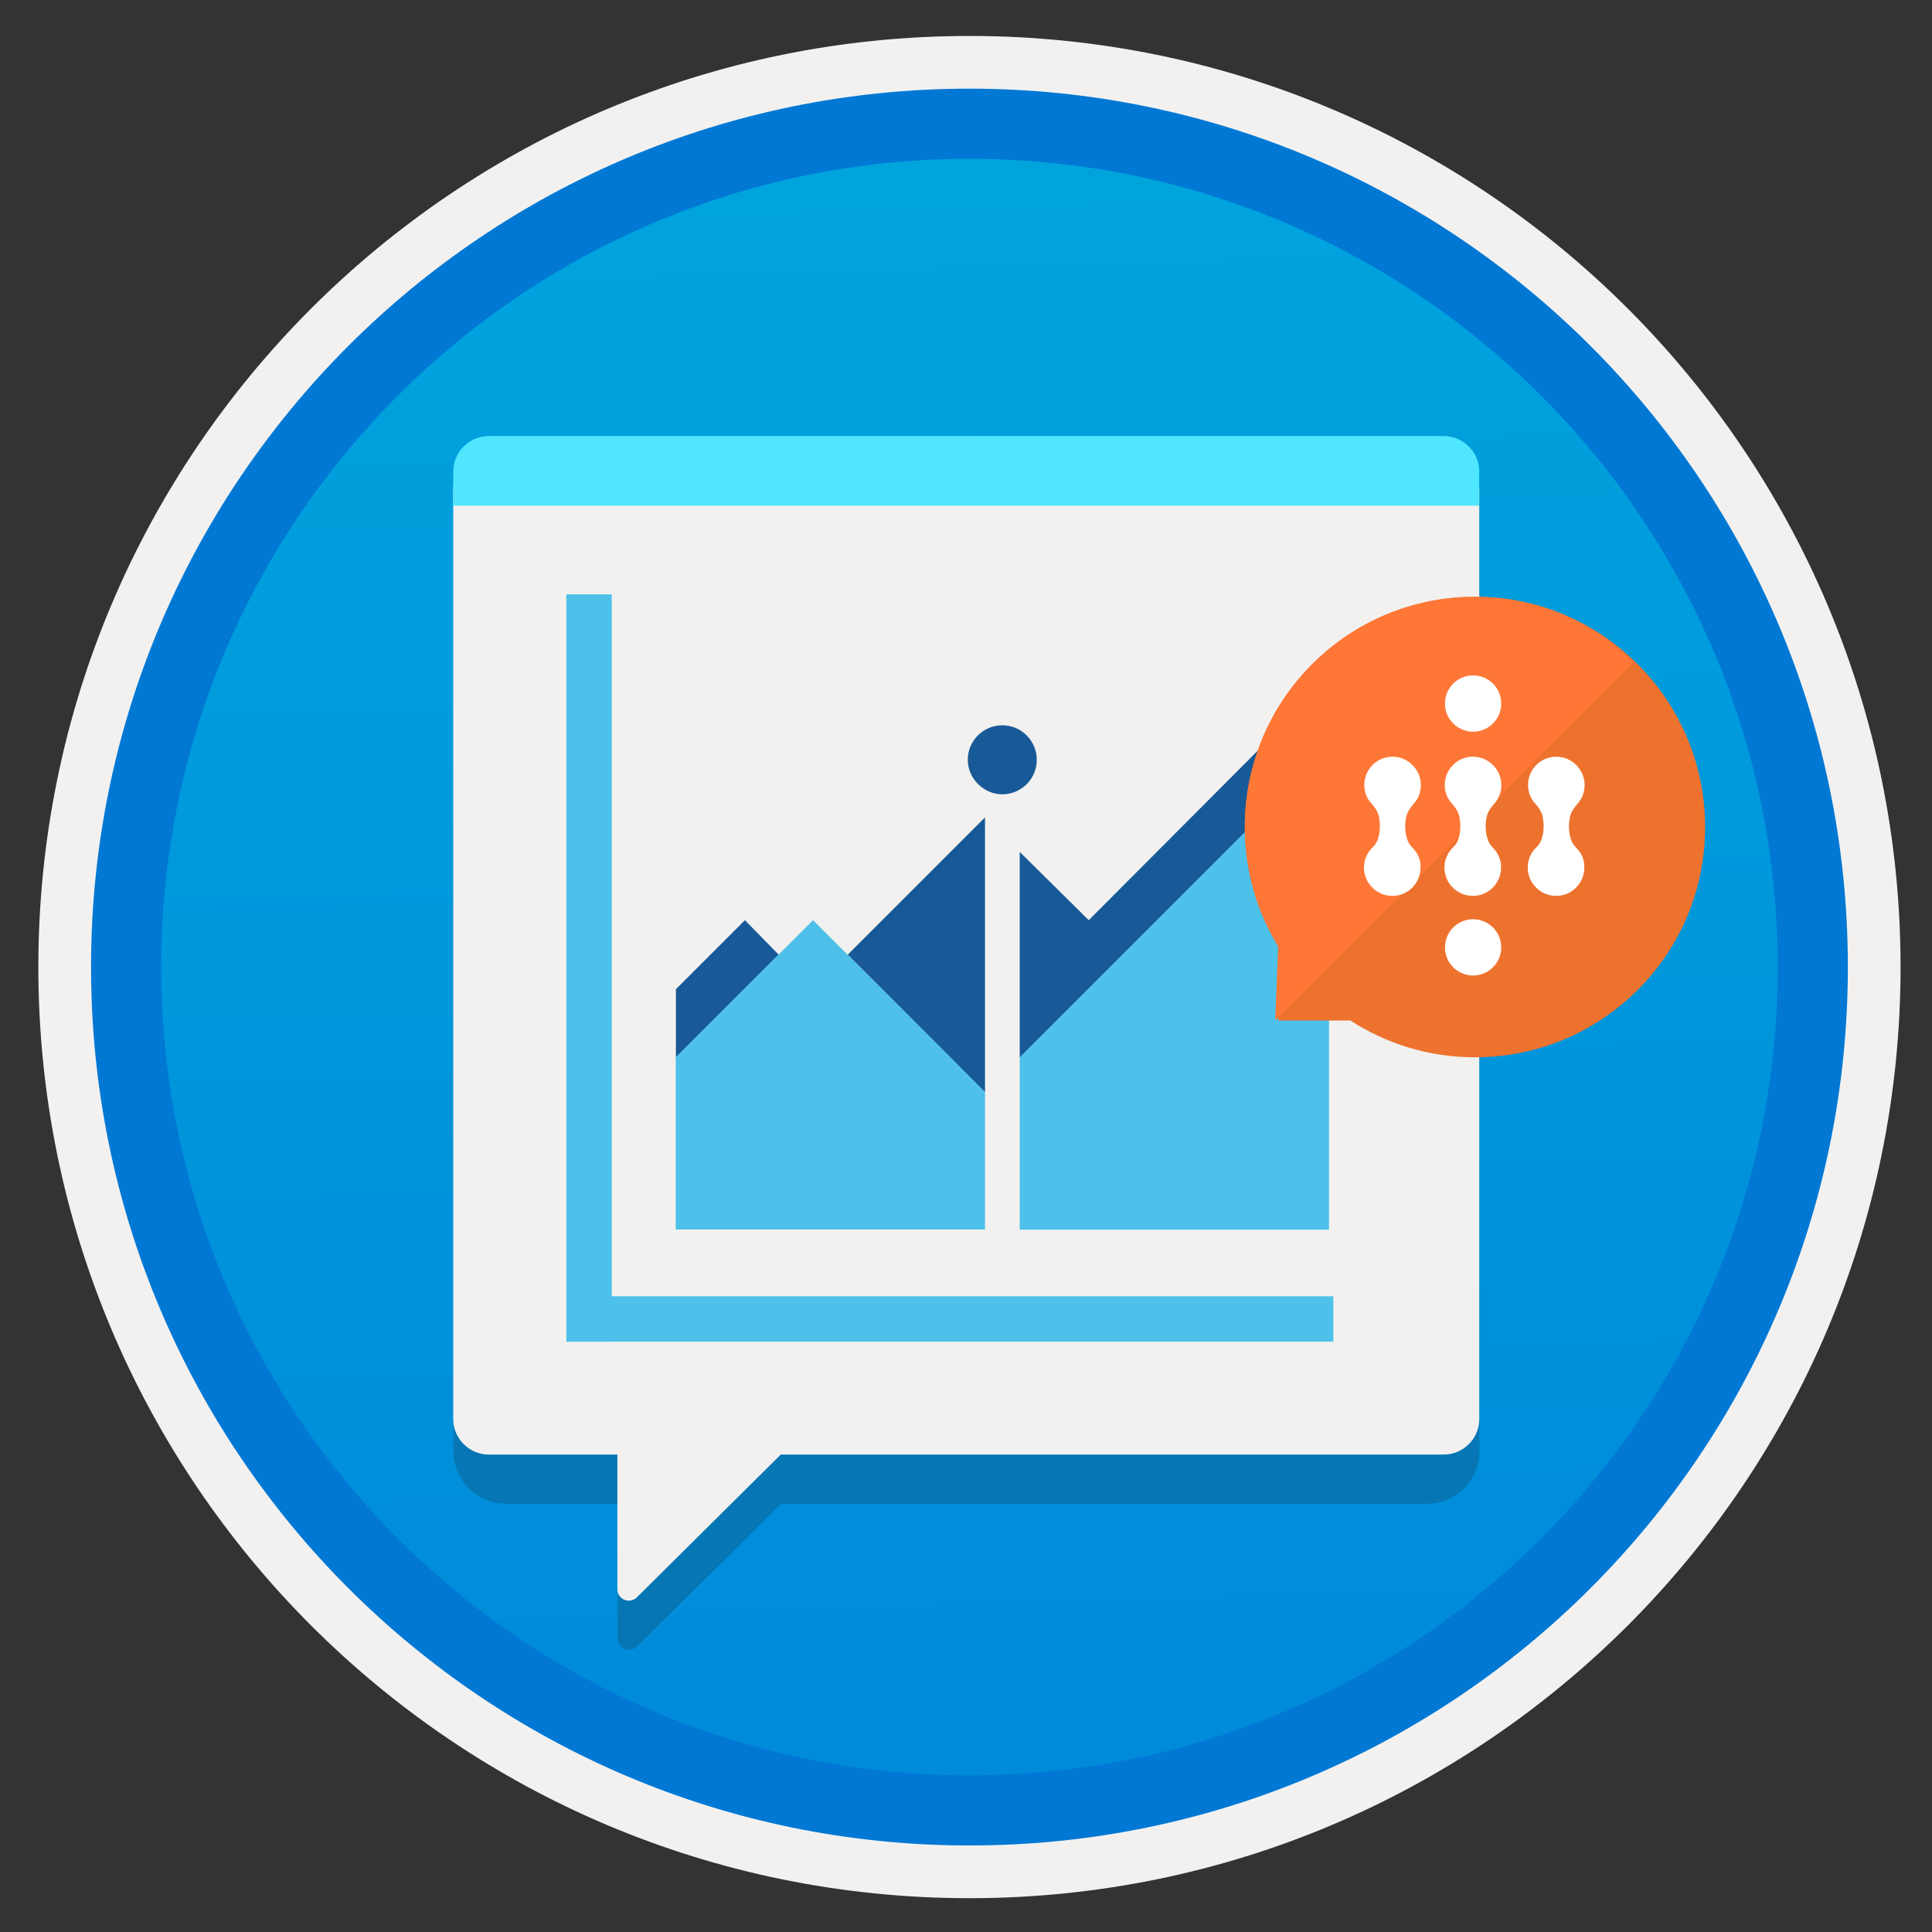 <svg width="103" height="103" viewBox="0 0 103 103" fill="none" xmlns="http://www.w3.org/2000/svg">
<rect x="0" y="0" width="103" height="103" fill="#333333" stroke="none"/>
<path d="M51.684 98.367C25.834 98.367 4.874 77.417 4.874 51.557C4.874 25.697 25.834 4.747 51.684 4.747C77.534 4.747 98.494 25.707 98.494 51.557C98.494 77.407 77.534 98.367 51.684 98.367Z" fill="url(#paint0_linear)"/>
<path fill-rule="evenodd" clip-rule="evenodd" d="M97.584 51.557C97.584 76.907 77.034 97.457 51.684 97.457C26.334 97.457 5.784 76.907 5.784 51.557C5.784 26.207 26.334 5.657 51.684 5.657C77.034 5.657 97.584 26.207 97.584 51.557ZM51.684 1.917C79.104 1.917 101.324 24.137 101.324 51.557C101.324 78.977 79.094 101.197 51.684 101.197C24.264 101.197 2.044 78.967 2.044 51.557C2.044 24.137 24.264 1.917 51.684 1.917Z" fill="#F2F1F0"/>
<path fill-rule="evenodd" clip-rule="evenodd" d="M94.774 51.557C94.774 75.357 75.484 94.647 51.684 94.647C27.884 94.647 8.594 75.357 8.594 51.557C8.594 27.757 27.884 8.467 51.684 8.467C75.484 8.467 94.774 27.757 94.774 51.557ZM51.684 4.727C77.544 4.727 98.514 25.697 98.514 51.557C98.514 77.417 77.544 98.387 51.684 98.387C25.824 98.387 4.854 77.417 4.854 51.557C4.854 25.697 25.814 4.727 51.684 4.727Z" fill="#0078D4"/>
<path opacity="0.2" d="M78.864 26.817H24.174V77.377C24.174 78.917 25.424 80.167 26.964 80.167H32.924V87.347C32.924 87.887 33.574 88.157 33.964 87.777L41.634 80.167H76.084C77.624 80.167 78.874 78.917 78.874 77.377V26.817H78.864Z" fill="#1F1D21"/>
<path d="M76.964 24.187H26.064C25.014 24.187 24.164 25.037 24.164 26.087V75.647C24.164 76.697 25.014 77.547 26.064 77.547H32.914V84.727C32.914 85.267 33.564 85.537 33.954 85.157L41.624 77.547H76.964C78.014 77.547 78.864 76.697 78.864 75.647V26.087C78.864 25.037 78.014 24.187 76.964 24.187Z" fill="#F2F1F0"/>
<path d="M78.864 25.147C78.864 24.097 78.014 23.247 76.964 23.247H26.064C25.014 23.247 24.164 24.097 24.164 25.147V26.957H78.854V25.147H78.864Z" fill="#50E6FF"/>
<path d="M32.614 31.687H30.194V71.527H32.614V31.687Z" fill="url(#paint1_linear)"/>
<path d="M71.084 71.527V69.107H30.204V71.527H71.084Z" fill="url(#paint2_linear)"/>
<path d="M39.714 49.057L36.034 52.737V56.377L41.514 50.897L39.714 49.057Z" fill="#185A97"/>
<path d="M52.514 58.227V43.577L45.194 50.897L52.514 58.227Z" fill="#185A97"/>
<path d="M58.044 49.057L54.364 45.417V56.387L67.174 43.577L70.854 47.257V36.207L58.044 49.057Z" fill="#185A97"/>
<path d="M54.364 56.387V65.557H70.854V47.217L67.174 43.577L54.364 56.387Z" fill="url(#paint3_linear)"/>
<path d="M52.514 58.227L43.344 49.057L36.024 56.377V65.547H52.514V58.227Z" fill="url(#paint4_linear)"/>
<path d="M53.434 42.347C54.434 42.347 55.274 41.537 55.274 40.507C55.274 39.507 54.464 38.667 53.434 38.667C52.434 38.667 51.594 39.477 51.594 40.507C51.594 41.507 52.444 42.347 53.434 42.347Z" fill="#185A97"/>
<path d="M78.634 31.817C71.854 31.817 66.364 37.307 66.364 44.087C66.364 46.417 67.014 48.597 68.144 50.457V54.407H71.994C73.914 55.647 76.184 56.367 78.634 56.367C85.414 56.367 90.904 50.877 90.904 44.097C90.904 37.317 85.414 31.817 78.634 31.817Z" fill="#ED722E"/>
<path d="M78.634 31.817C71.854 31.817 66.364 37.307 66.364 44.087C66.364 46.417 67.014 48.597 68.144 50.457L67.984 54.407L87.074 35.317C85.014 33.157 81.984 31.817 78.634 31.817Z" fill="#FF7736"/>
<path d="M79.604 45.207C79.474 45.077 79.354 44.907 79.304 44.727C79.244 44.517 79.204 44.307 79.204 44.067C79.204 43.877 79.224 43.697 79.264 43.527C79.324 43.267 79.484 43.057 79.654 42.857C79.954 42.527 80.104 42.077 80.014 41.577C79.904 40.987 79.434 40.507 78.854 40.377C77.874 40.167 77.024 40.917 77.024 41.847C77.024 42.237 77.164 42.587 77.414 42.847C77.594 43.047 77.734 43.257 77.794 43.507C77.834 43.687 77.854 43.857 77.854 44.057C77.854 44.287 77.824 44.507 77.754 44.717C77.694 44.907 77.594 45.067 77.444 45.197C77.114 45.527 76.934 46.007 77.034 46.527C77.134 47.117 77.614 47.597 78.194 47.727C79.174 47.937 80.024 47.187 80.024 46.257C80.044 45.847 79.864 45.477 79.604 45.207Z" fill="white"/>
<path d="M84.044 45.207C83.914 45.077 83.794 44.907 83.744 44.727C83.684 44.517 83.644 44.307 83.644 44.067C83.644 43.877 83.664 43.697 83.704 43.527C83.764 43.267 83.924 43.057 84.094 42.857C84.394 42.527 84.544 42.077 84.454 41.577C84.344 40.987 83.874 40.507 83.294 40.377C82.314 40.167 81.464 40.917 81.464 41.847C81.464 42.237 81.604 42.587 81.854 42.847C82.034 43.047 82.174 43.257 82.234 43.507C82.274 43.687 82.294 43.857 82.294 44.057C82.294 44.287 82.264 44.507 82.194 44.717C82.134 44.907 82.034 45.067 81.884 45.197C81.554 45.527 81.374 46.007 81.474 46.527C81.574 47.117 82.054 47.597 82.634 47.727C83.614 47.937 84.464 47.187 84.464 46.257C84.484 45.847 84.314 45.477 84.044 45.207Z" fill="white"/>
<path d="M75.314 45.207C75.184 45.077 75.064 44.907 75.014 44.727C74.954 44.517 74.914 44.307 74.914 44.067C74.914 43.877 74.934 43.697 74.974 43.527C75.034 43.267 75.194 43.057 75.364 42.857C75.664 42.527 75.814 42.077 75.724 41.577C75.614 40.987 75.144 40.507 74.564 40.377C73.584 40.167 72.734 40.917 72.734 41.847C72.734 42.237 72.874 42.587 73.124 42.847C73.304 43.047 73.444 43.257 73.504 43.507C73.544 43.687 73.564 43.857 73.564 44.057C73.564 44.287 73.534 44.507 73.464 44.717C73.404 44.907 73.304 45.067 73.154 45.197C72.824 45.527 72.644 46.007 72.744 46.527C72.844 47.117 73.324 47.597 73.904 47.727C74.884 47.937 75.734 47.187 75.734 46.257C75.754 45.847 75.584 45.477 75.314 45.207Z" fill="white"/>
<path d="M78.534 52.007C79.364 52.007 80.034 51.337 80.034 50.507C80.034 49.677 79.364 49.007 78.534 49.007C77.704 49.007 77.034 49.677 77.034 50.507C77.034 51.337 77.704 52.007 78.534 52.007Z" fill="white"/>
<path d="M78.534 39.007C79.364 39.007 80.034 38.337 80.034 37.507C80.034 36.677 79.364 36.007 78.534 36.007C77.704 36.007 77.034 36.677 77.034 37.507C77.034 38.337 77.704 39.007 78.534 39.007Z" fill="white"/>
<defs>
<linearGradient id="paint0_linear" x1="49.914" y1="-13.236" x2="53.897" y2="132.532" gradientUnits="userSpaceOnUse">
<stop stop-color="#00ABDE"/>
<stop offset="1" stop-color="#007ED8"/>
</linearGradient>
<linearGradient id="paint1_linear" x1="27.832" y1="41.101" x2="85.659" y2="211.18" gradientUnits="userSpaceOnUse">
<stop offset="0.364" stop-color="#4DC1EA"/>
<stop offset="0.585" stop-color="#0078D4"/>
</linearGradient>
<linearGradient id="paint2_linear" x1="39.376" y1="37.176" x2="97.203" y2="207.254" gradientUnits="userSpaceOnUse">
<stop offset="0.364" stop-color="#4DC1EA"/>
<stop offset="0.585" stop-color="#0078D4"/>
</linearGradient>
<linearGradient id="paint3_linear" x1="54.347" y1="32.086" x2="112.174" y2="202.165" gradientUnits="userSpaceOnUse">
<stop offset="0.364" stop-color="#4DC1EA"/>
<stop offset="0.585" stop-color="#0078D4"/>
</linearGradient>
<linearGradient id="paint4_linear" x1="36.231" y1="38.245" x2="94.058" y2="208.324" gradientUnits="userSpaceOnUse">
<stop offset="0.364" stop-color="#4DC1EA"/>
<stop offset="0.585" stop-color="#0078D4"/>
</linearGradient>
</defs>
</svg>
